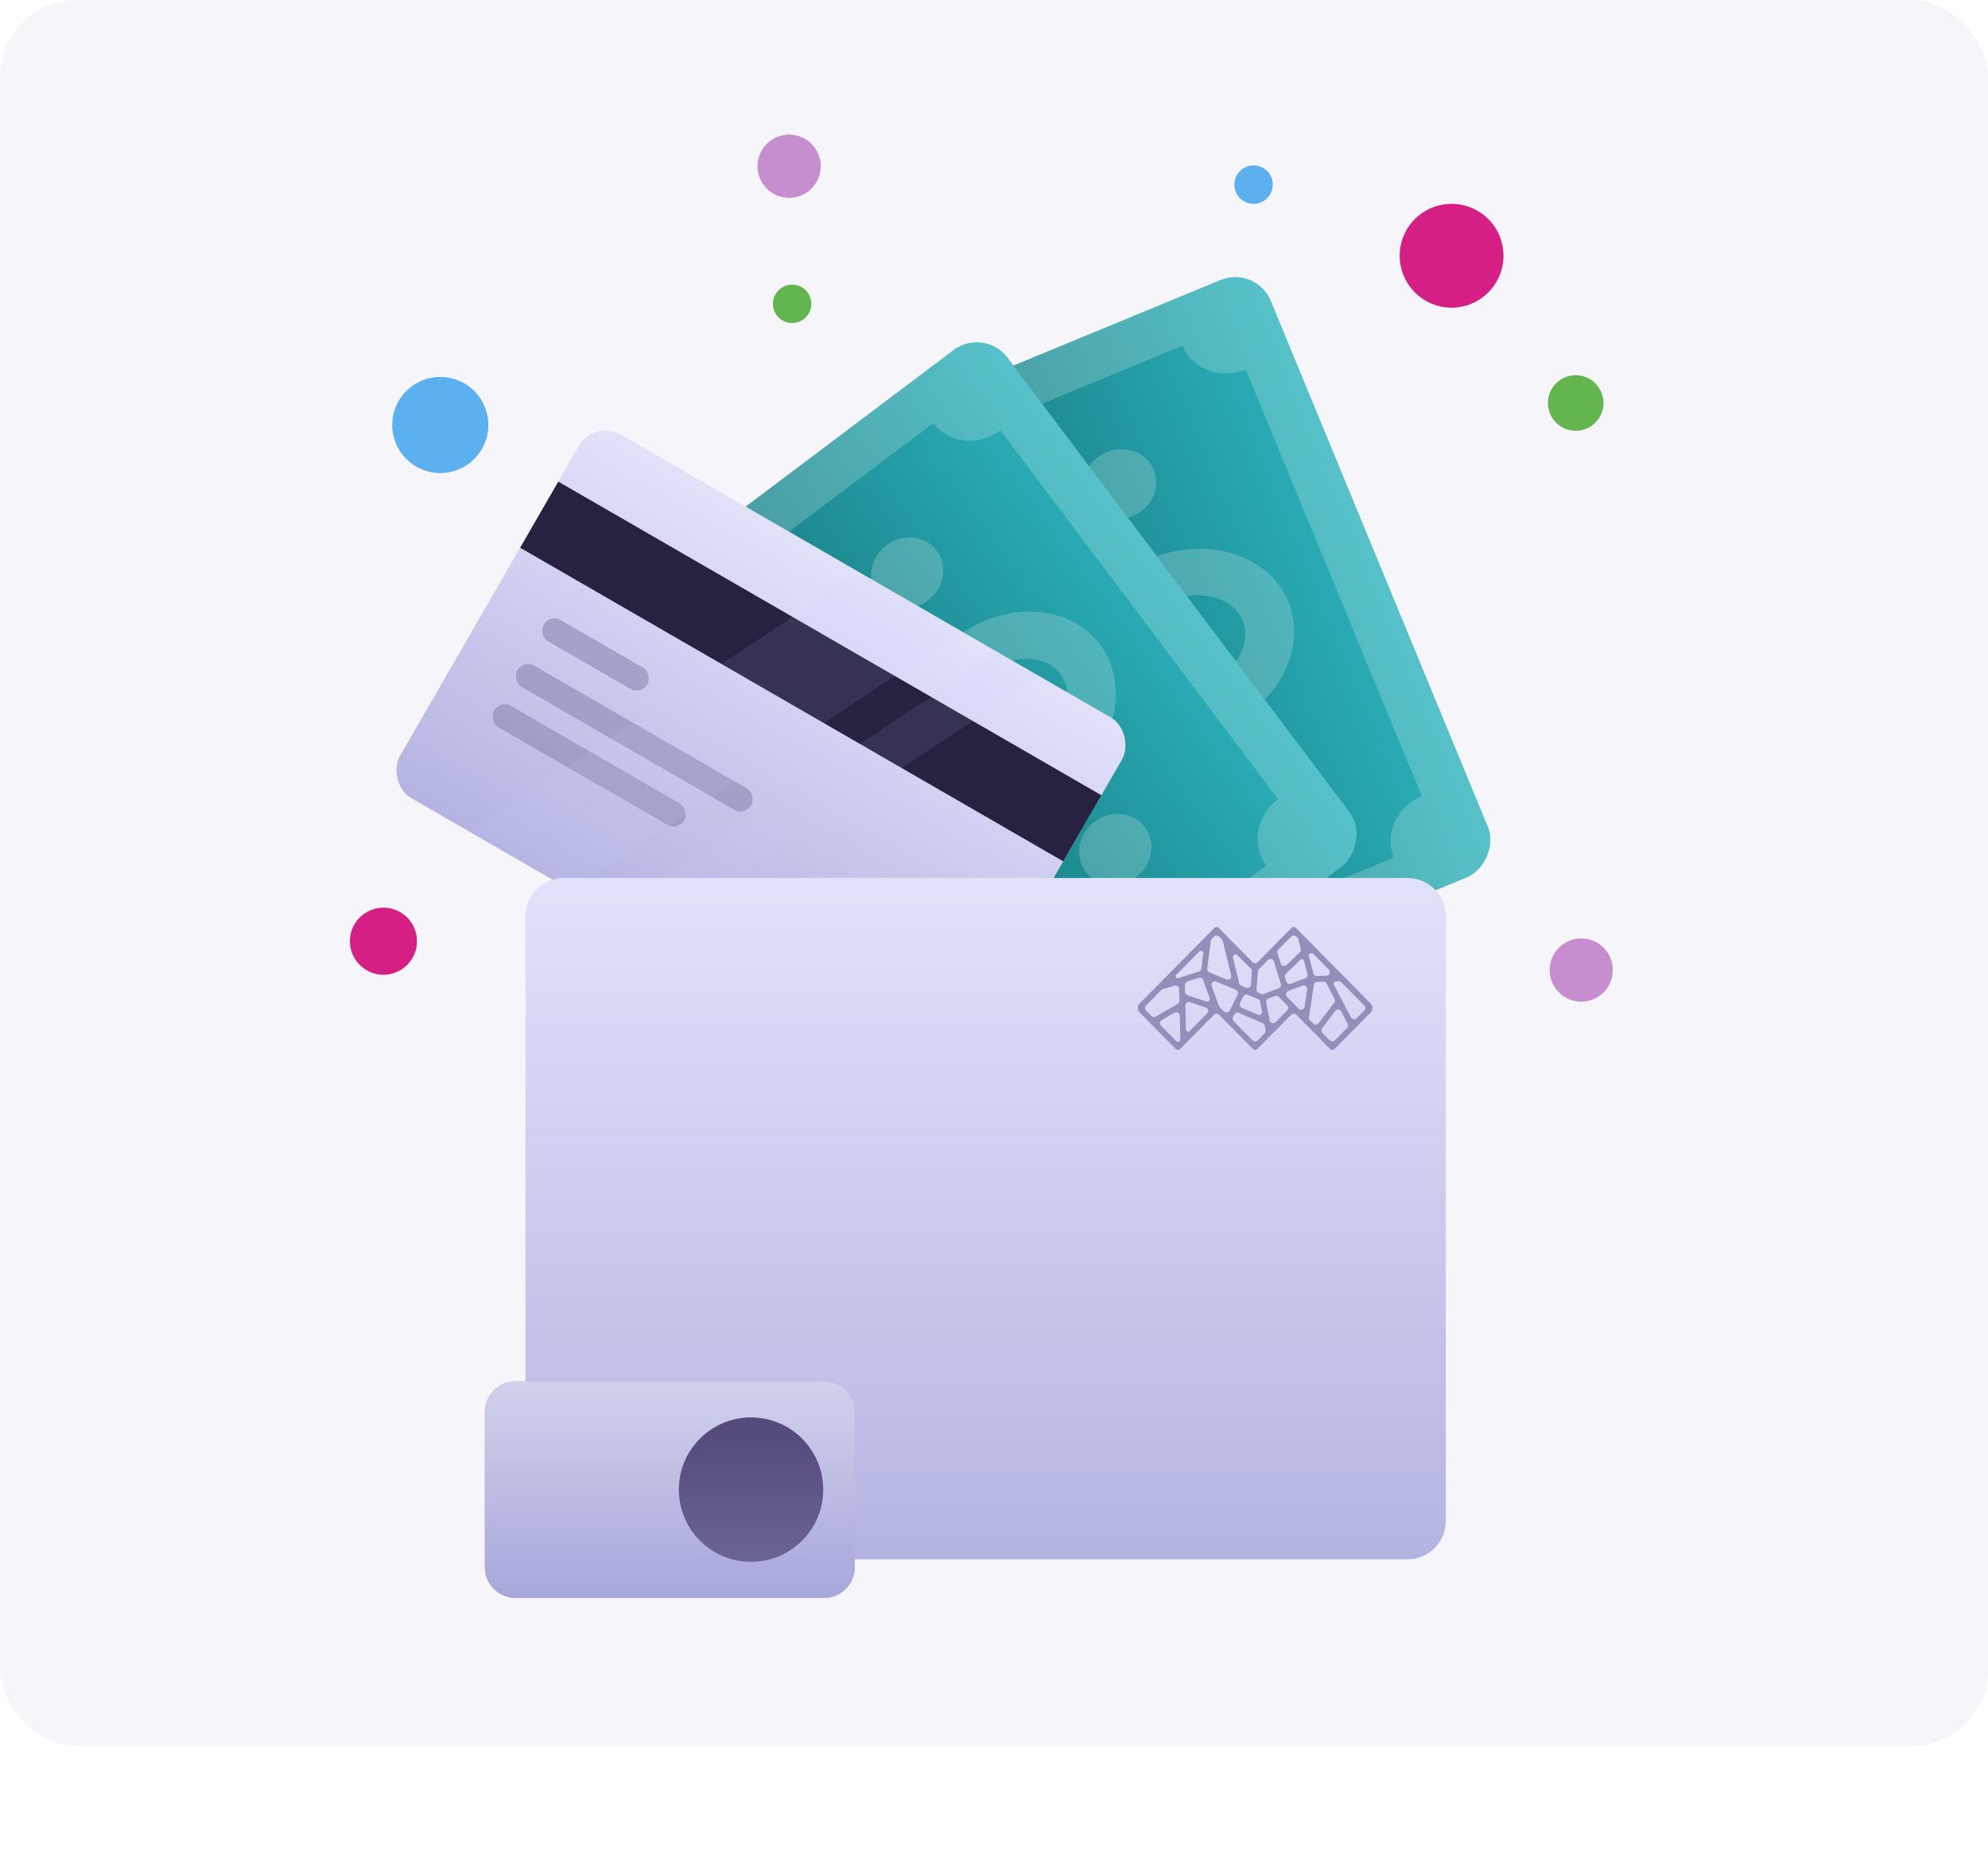 <svg width="517" height="482" viewBox="0 0 517 482" fill="none" xmlns="http://www.w3.org/2000/svg">
  <rect id="bg" width="517" height="454" rx="20" fill="#F6F6FA"/>
  <g filter="url(#filter0_d_9928_36237)">
    <g clip-path="url(#clip0_9928_36237)">
      <path d="M317.419 62.816C322.524 60.708 328.371 63.138 330.478 68.243L386.952 205.045C389.059 210.15 386.629 215.997 381.524 218.104L299.258 252.065C294.153 254.172 288.307 251.742 286.199 246.637L229.726 109.835C227.618 104.73 230.048 98.884 235.153 96.776L317.419 62.816Z" fill="url(#paint0_linear_9928_36237)"/>
      <g style="mix-blend-mode:hard-light" opacity="0.2">
        <path d="M326.663 59L225.91 100.592L290.015 255.881L390.768 214.289L326.663 59ZM323.967 86.077L369.757 196.998C366.613 198.295 364.08 200.709 362.716 203.706C361.352 206.704 361.268 210.041 362.482 212.983L309.143 235.002C307.928 232.06 305.515 229.755 302.433 228.592C299.351 227.43 295.854 227.506 292.71 228.803L246.921 117.883C250.065 116.585 252.597 114.172 253.961 111.174C255.326 108.176 255.41 104.839 254.195 101.898L307.535 79.878C308.749 82.82 311.163 85.126 314.245 86.288C317.326 87.451 320.824 87.375 323.967 86.077ZM335.009 146.431C329.947 134.168 313.903 129.179 299.181 135.256C284.459 141.334 276.607 156.188 281.669 168.45C286.731 180.712 302.775 185.702 317.497 179.624C332.218 173.547 340.071 158.693 335.009 146.431ZM323.155 151.324C325.678 157.436 321.091 165.158 312.918 168.532C304.745 171.906 296.045 169.668 293.522 163.557C290.999 157.445 295.587 149.722 303.76 146.348C311.933 142.974 320.632 145.212 323.155 151.324ZM300.058 112.175C299.606 111.083 298.929 110.096 298.065 109.271C297.201 108.446 296.167 107.799 295.022 107.368C293.877 106.936 292.644 106.728 291.392 106.756C290.141 106.784 288.895 107.046 287.728 107.529C286.56 108.011 285.493 108.704 284.587 109.568C283.681 110.432 282.954 111.45 282.447 112.563C281.941 113.677 281.665 114.865 281.635 116.059C281.606 117.253 281.823 118.43 282.274 119.523C283.186 121.73 284.997 123.459 287.31 124.33C289.622 125.202 292.246 125.144 294.604 124.17C296.963 123.195 298.862 121.384 299.885 119.135C300.907 116.885 300.97 114.382 300.058 112.175ZM334.4 195.366C333.948 194.273 333.271 193.286 332.407 192.461C331.543 191.636 330.509 190.99 329.364 190.558C328.219 190.127 326.986 189.919 325.734 189.946C324.483 189.974 323.237 190.236 322.07 190.719C320.902 191.201 319.835 191.894 318.929 192.758C318.023 193.622 317.296 194.64 316.789 195.754C316.283 196.868 316.007 198.055 315.977 199.25C315.948 200.444 316.165 201.621 316.616 202.713C317.528 204.92 319.339 206.649 321.652 207.521C323.964 208.392 326.588 208.334 328.946 207.36C331.305 206.386 333.204 204.575 334.227 202.325C335.249 200.076 335.312 197.572 334.4 195.366Z" fill="white"/>
      </g>
    </g>
  </g>
  <g filter="url(#filter1_d_9928_36237)">
    <g clip-path="url(#clip1_9928_36237)">
      <path d="M248 81.015C252.412 77.693 258.682 78.577 262.004 82.989L351.022 201.224C354.344 205.637 353.46 211.906 349.048 215.228L277.947 268.76C273.535 272.082 267.265 271.198 263.944 266.786L174.925 148.55C171.603 144.138 172.487 137.868 176.899 134.546L248 81.015Z" fill="url(#paint1_linear_9928_36237)"/>
      <g style="mix-blend-mode:hard-light" opacity="0.2">
        <path d="M255.989 75L168.91 140.561L269.958 274.775L357.037 209.213L255.989 75ZM260.18 101.886L332.357 197.753C329.64 199.799 327.795 202.771 327.227 206.015C326.66 209.259 327.416 212.51 329.33 215.053L283.23 249.762C281.315 247.219 278.4 245.593 275.125 245.242C271.851 244.891 268.484 245.842 265.767 247.888L193.59 152.021C196.307 149.976 198.152 147.004 198.72 143.76C199.288 140.515 198.531 137.264 196.617 134.722L242.717 100.013C244.632 102.555 247.547 104.181 250.822 104.533C254.096 104.884 257.463 103.932 260.18 101.886ZM286.024 157.533C278.045 146.935 261.262 146.134 248.538 155.714C235.814 165.294 231.944 181.644 239.923 192.242C247.902 202.84 264.685 203.64 277.409 194.061C290.133 184.481 294.003 168.131 286.024 157.533ZM275.779 165.246C279.756 170.528 277.255 179.156 270.191 184.474C263.128 189.792 254.145 189.811 250.168 184.529C246.191 179.246 248.692 170.619 255.756 165.301C262.819 159.982 271.802 159.964 275.779 165.246ZM243.59 133.152C242.879 132.208 241.976 131.423 240.932 130.841C239.889 130.26 238.726 129.894 237.509 129.764C236.292 129.633 235.046 129.742 233.842 130.083C232.637 130.424 231.498 130.991 230.489 131.751C229.479 132.511 228.62 133.45 227.96 134.514C227.3 135.578 226.852 136.745 226.642 137.951C226.431 139.156 226.463 140.375 226.734 141.538C227.005 142.702 227.511 143.786 228.222 144.731C229.659 146.638 231.846 147.857 234.304 148.12C236.761 148.382 239.286 147.667 241.324 146.132C243.362 144.597 244.746 142.367 245.171 139.932C245.596 137.498 245.027 135.059 243.59 133.152ZM297.724 205.052C297.012 204.108 296.109 203.323 295.065 202.741C294.022 202.16 292.859 201.794 291.642 201.664C290.425 201.533 289.179 201.642 287.975 201.983C286.77 202.324 285.631 202.891 284.622 203.651C283.613 204.411 282.753 205.35 282.093 206.414C281.433 207.478 280.985 208.645 280.775 209.851C280.564 211.056 280.596 212.275 280.867 213.438C281.138 214.602 281.644 215.686 282.355 216.631C283.792 218.538 285.98 219.757 288.437 220.02C290.894 220.282 293.419 219.567 295.457 218.032C297.495 216.497 298.879 214.267 299.304 211.832C299.729 209.398 299.16 206.959 297.724 205.052Z" fill="white"/>
      </g>
    </g>
  </g>
  <g filter="url(#filter2_d_9928_36237)">
    <g clip-path="url(#clip2_9928_36237)">
      <rect x="154.558" y="99" width="163.088" height="109.117" rx="8" transform="rotate(30 154.558 99)" fill="url(#paint2_linear_9928_36237)"/>
      <rect x="143.438" y="114.215" width="166.697" height="19.839" transform="rotate(30 143.438 114.215)" fill="#26223F"/>
      <rect opacity="0.7" x="143.012" y="149.605" width="31.12" height="6.436" rx="3.218" transform="rotate(30 143.012 149.605)" fill="#9090BB"/>
      <rect opacity="0.7" x="136.161" y="161.473" width="70.219" height="6.436" rx="3.218" transform="rotate(30 136.161 161.473)" fill="#9090BB"/>
      <rect opacity="0.7" x="130.108" y="171.957" width="57.053" height="6.436" rx="3.218" transform="rotate(30 130.108 171.957)" fill="#9090BB"/>
      <rect x="180.539" y="217.088" width="19.949" height="6.436" rx="3.218" transform="rotate(30 180.539 217.088)" fill="#ED5BAC"/>
      <rect x="202.306" y="229.656" width="19.949" height="6.436" rx="3.218" transform="rotate(30 202.306 229.656)" fill="#ED5BAC"/>
      <rect x="224.074" y="242.223" width="19.949" height="6.436" rx="3.218" transform="rotate(30 224.074 242.223)" fill="#ED5BAC"/>
      <g style="mix-blend-mode:soft-light" opacity="0.1">
        <path d="M262.509 157.734L273.497 164.076L168.299 232.962L158.012 226.991L262.509 157.734Z" fill="#CCCCFF"/>
      </g>
      <g style="mix-blend-mode:soft-light" opacity="0.1">
        <path d="M223.261 139.007L250.115 154.17L145.517 223.711L118.764 208.265L223.261 139.007Z" fill="#CCCCFF"/>
      </g>
    </g>
  </g>
  <g filter="url(#filter3_d_9928_36237)">
    <path d="M136.65 228.279C136.65 222.756 141.127 218.279 146.65 218.279H366.002C371.525 218.279 376.002 222.756 376.002 228.279V385.447C376.002 390.97 371.525 395.447 366.002 395.447H146.65C141.127 395.447 136.65 390.97 136.65 385.447V228.279Z" fill="url(#paint3_linear_9928_36237)"/>
    <g filter="url(#filter4_d_9928_36237)">
      <g filter="url(#filter5_d_9928_36237)">
        <path d="M126.09 333.475C126.09 337.893 129.672 341.475 134.09 341.475H214.301C218.719 341.475 222.301 337.893 222.301 333.475V293.156C222.301 288.738 218.719 285.156 214.301 285.156H134.09C129.672 285.156 126.09 288.738 126.09 293.156V333.475Z" fill="#A7A7CE"/>
        <path d="M126.09 293.156C126.09 288.738 129.672 285.156 134.09 285.156H214.301C218.719 285.156 222.301 288.738 222.301 293.156V333.474C222.301 337.893 218.719 341.474 214.301 341.474H134.09C129.672 341.474 126.09 337.893 126.09 333.474V293.156Z" fill="url(#paint4_linear_9928_36237)"/>
      </g>
      <g filter="url(#filter6_d_9928_36237)">
        <path d="M195.315 332.088C205.683 332.088 214.087 323.684 214.087 313.316C214.087 302.948 205.683 294.543 195.315 294.543C184.947 294.543 176.542 302.948 176.542 313.316C176.542 323.684 184.947 332.088 195.315 332.088Z" fill="url(#paint5_linear_9928_36237)"/>
      </g>
    </g>
  </g>
  <path d="M356.417 260.903L336.992 241.223C336.848 241.079 336.652 241 336.442 241C336.233 241 336.037 241.079 335.893 241.223L327.063 250.171C326.697 250.538 326.121 250.538 325.755 250.171L316.925 241.223C316.637 240.934 316.127 240.934 315.839 241.223L296.4 260.89C295.746 261.546 295.746 262.609 296.4 263.265L305.793 272.777C306.08 273.066 306.591 273.066 306.878 272.777L315.708 263.829C316.075 263.462 316.65 263.462 317.016 263.829L325.859 272.764C326.003 272.908 326.2 272.987 326.409 272.987C326.618 272.987 326.814 272.908 326.958 272.764L335.801 263.829C336.168 263.462 336.743 263.462 337.109 263.829L345.939 272.777C346.083 272.921 346.279 273 346.489 273C346.698 273 346.894 272.921 347.038 272.777L356.431 263.265C357.072 262.622 357.072 261.559 356.417 260.903ZM336.992 261.546L334.702 259.171C334.245 258.699 334.415 257.899 335.043 257.663L338.718 256.272C339.372 256.023 340.066 256.574 339.948 257.282L339.268 261.756C339.15 262.504 338.234 262.806 337.698 262.268L336.992 261.546ZM311.784 252.611L306.407 254.33C305.897 254.487 305.505 253.858 305.884 253.477L311.889 247.403C312.294 246.983 313 247.337 312.922 247.914L312.412 251.85C312.373 252.218 312.124 252.506 311.784 252.611ZM312.87 254.802L314.583 259.447C314.793 260.011 314.256 260.575 313.681 260.378L308.814 258.752C308.448 258.633 308.2 258.292 308.187 257.899L308.147 256.088C308.134 255.681 308.396 255.314 308.788 255.183L311.732 254.238C312.202 254.094 312.7 254.343 312.87 254.802ZM309.495 260.588L313.563 261.953C314.217 262.176 314.4 262.989 313.929 263.475L309.39 268.067C309.037 268.421 308.435 268.185 308.422 267.686L308.278 261.507C308.265 260.851 308.88 260.392 309.495 260.588ZM316.31 255.222L321.399 257.348C321.896 257.558 322.105 258.135 321.87 258.62L319.816 262.74C319.528 263.304 318.782 263.422 318.338 262.976L317.186 261.809C317.095 261.717 317.016 261.599 316.977 261.481L315.107 256.403C314.819 255.642 315.564 254.907 316.31 255.222ZM339.451 254.369L335.71 255.773C335.213 255.957 334.663 255.695 334.506 255.183L334.179 254.133C334.075 253.805 334.166 253.438 334.415 253.202L338.169 249.541C338.47 249.239 338.98 249.384 339.098 249.804L340.013 253.267C340.131 253.727 339.896 254.212 339.451 254.369ZM332.557 256.967L328.633 258.437C328.41 258.515 328.175 258.515 327.952 258.424L327.325 258.161C326.958 258.004 326.736 257.636 326.762 257.23L327.128 252.585C327.141 252.362 327.233 252.165 327.39 252.008L329.758 249.607C330.242 249.108 331.079 249.318 331.288 249.987L333.093 255.826C333.25 256.298 333.002 256.797 332.557 256.967ZM324.054 256.797L322.798 256.272C322.524 256.154 322.327 255.918 322.262 255.642L320.64 249.003C320.47 248.321 321.307 247.849 321.804 248.347L325.323 251.903C325.506 252.1 325.611 252.362 325.585 252.624L325.323 256.009C325.271 256.652 324.63 257.046 324.054 256.797ZM324.512 258.66L327.141 259.762C327.429 259.88 327.638 260.129 327.691 260.444L328.188 263.042C328.306 263.619 327.717 264.091 327.181 263.855L322.955 262.032C322.471 261.822 322.262 261.244 322.498 260.772L323.335 259.106C323.557 258.66 324.067 258.463 324.512 258.66ZM329.875 259.617L331.589 258.975C331.929 258.843 332.322 258.935 332.57 259.198L334.742 261.441C335.095 261.809 335.082 262.373 334.729 262.74L331.733 265.771C331.21 266.296 330.32 266.02 330.176 265.298L329.287 260.68C329.208 260.208 329.457 259.775 329.875 259.617ZM342.577 255.288L344.16 255.248C344.513 255.235 344.84 255.432 344.997 255.747L347.064 259.696C347.234 260.011 347.195 260.405 346.986 260.693L342.904 266.059C342.564 266.506 341.91 266.545 341.518 266.151L340.668 265.285C340.458 265.075 340.367 264.787 340.406 264.498L341.688 256.088C341.753 255.629 342.133 255.301 342.577 255.288ZM341.544 253.071L340.393 248.688C340.21 248.006 341.047 247.521 341.544 248.019L345.586 252.113C346.149 252.69 345.769 253.661 344.958 253.687L342.46 253.753C342.028 253.766 341.649 253.477 341.544 253.071ZM337.096 243.519L337.397 243.821C337.515 243.939 337.593 244.083 337.633 244.241L338.274 246.668C338.365 246.996 338.261 247.337 338.025 247.573L334.585 250.919C334.088 251.404 333.263 251.194 333.067 250.525L332.23 247.822C332.125 247.494 332.217 247.14 332.452 246.891L335.788 243.506C336.154 243.152 336.743 243.152 337.096 243.519ZM317.03 243.519L317.775 244.267C317.893 244.385 317.971 244.529 318.011 244.7L320.169 253.582C320.352 254.317 319.62 254.947 318.913 254.658L314.518 252.808C314.139 252.651 313.903 252.244 313.955 251.837L314.884 244.634C314.91 244.437 315.002 244.241 315.146 244.096L315.721 243.506C316.088 243.152 316.676 243.152 317.03 243.519ZM302.3 257.256L305.439 256.246C306.028 256.062 306.63 256.482 306.643 257.098L306.721 260.182C306.734 260.523 306.551 260.838 306.264 261.008L300.573 264.328C300.207 264.538 299.749 264.472 299.461 264.183L298.035 262.74C297.682 262.386 297.682 261.795 298.035 261.441L301.934 257.492C302.025 257.374 302.156 257.295 302.3 257.256ZM305.91 270.717L301.921 266.676C301.502 266.243 301.594 265.535 302.117 265.233L305.439 263.291C306.041 262.937 306.813 263.37 306.826 264.065L306.97 270.271C306.97 270.442 306.905 270.599 306.787 270.717C306.538 270.953 306.146 270.953 305.91 270.717ZM325.755 270.494L320.836 265.508C320.561 265.233 320.496 264.8 320.666 264.446L320.993 263.79C321.216 263.357 321.739 263.16 322.184 263.357L328.371 266.02C328.646 266.138 328.855 266.387 328.907 266.689L329.13 267.831C329.182 268.132 329.091 268.434 328.881 268.657L327.076 270.494C326.697 270.861 326.121 270.861 325.755 270.494ZM345.822 270.494L343.912 268.552C343.585 268.224 343.558 267.713 343.833 267.345L347.247 262.858C347.653 262.32 348.477 262.386 348.791 262.989L350.479 266.191C350.662 266.545 350.596 266.991 350.322 267.267L347.143 270.494C346.777 270.861 346.188 270.861 345.822 270.494ZM351.342 264.538L346.907 256.088C346.685 255.668 346.986 255.157 347.457 255.157L348.163 255.144C348.412 255.13 348.66 255.235 348.843 255.419L354.795 261.441C355.149 261.795 355.149 262.386 354.795 262.74L352.807 264.747C352.362 265.194 351.63 265.089 351.342 264.538Z" fill="#9090BB"/>
  <g filter="url(#filter7_i_9928_36237)">
    <path d="M405.396 254.018C404.25 252.867 403.47 251.403 403.156 249.809C402.841 248.216 403.006 246.565 403.629 245.065C404.252 243.565 405.305 242.284 406.656 241.382C408.007 240.48 409.595 239.999 411.219 239.999C412.843 239.999 414.431 240.48 415.782 241.382C417.132 242.284 418.186 243.565 418.809 245.065C419.432 246.565 419.596 248.216 419.282 249.809C418.967 251.403 418.188 252.867 417.042 254.018C416.28 254.788 415.373 255.4 414.374 255.817C413.374 256.234 412.302 256.449 411.219 256.449C410.136 256.449 409.063 256.234 408.064 255.817C407.064 255.4 406.158 254.788 405.396 254.018Z" fill="#C68ECF"/>
  </g>
  <g filter="url(#filter8_i_9928_36237)">
    <path d="M199.396 45.018C198.25 43.867 197.47 42.403 197.156 40.809C196.841 39.216 197.006 37.565 197.629 36.065C198.252 34.565 199.305 33.284 200.656 32.382C202.007 31.48 203.595 30.999 205.219 30.999C206.843 30.999 208.431 31.48 209.782 32.382C211.132 33.284 212.186 34.565 212.809 36.065C213.432 37.565 213.596 39.216 213.282 40.809C212.967 42.403 212.188 43.867 211.042 45.018C210.28 45.788 209.373 46.4 208.374 46.817C207.374 47.234 206.302 47.449 205.219 47.449C204.136 47.449 203.063 47.234 202.064 46.817C201.064 46.4 200.158 45.788 199.396 45.018Z" fill="#C68ECF"/>
  </g>
  <g filter="url(#filter9_i_9928_36237)">
    <path d="M202.458 78.522C201.76 77.823 201.286 76.932 201.095 75.964C200.903 74.995 201.003 73.992 201.382 73.08C201.761 72.168 202.402 71.389 203.224 70.841C204.046 70.293 205.012 70 206 70C206.988 70 207.954 70.293 208.776 70.841C209.598 71.389 210.239 72.168 210.618 73.08C210.997 73.992 211.097 74.995 210.905 75.964C210.714 76.932 210.24 77.823 209.542 78.522C209.079 78.99 208.527 79.362 207.919 79.616C207.311 79.869 206.659 80 206 80C205.341 80 204.689 79.869 204.081 79.616C203.473 79.362 202.921 78.99 202.458 78.522Z" fill="#63B64E"/>
  </g>
  <g filter="url(#filter10_i_9928_36237)">
    <path d="M322.458 47.522C321.76 46.822 321.286 45.932 321.095 44.964C320.903 43.995 321.003 42.992 321.382 42.08C321.761 41.168 322.402 40.389 323.224 39.841C324.046 39.292 325.012 39 326 39C326.988 39 327.954 39.292 328.776 39.841C329.598 40.389 330.239 41.168 330.618 42.08C330.997 42.992 331.097 43.995 330.905 44.964C330.714 45.932 330.24 46.822 329.542 47.522C329.079 47.99 328.527 48.362 327.919 48.616C327.311 48.869 326.659 49 326 49C325.341 49 324.689 48.869 324.081 48.616C323.473 48.362 322.921 47.99 322.458 47.522Z" fill="#5BB1EF"/>
  </g>
  <g filter="url(#filter11_i_9928_36237)">
    <path d="M102 106.5C102 104.028 102.733 101.611 104.107 99.555C105.48 97.5 107.432 95.898 109.716 94.951C112.001 94.005 114.514 93.758 116.939 94.24C119.363 94.722 121.591 95.913 123.339 97.661C125.087 99.409 126.278 101.637 126.76 104.061C127.242 106.486 126.995 108.999 126.048 111.284C125.102 113.568 123.5 115.52 121.445 116.893C119.389 118.267 116.972 119 114.5 119C111.185 119 108.005 117.683 105.661 115.339C103.317 112.995 102 109.815 102 106.5Z" fill="#5BB1EF"/>
  </g>
  <g filter="url(#filter12_i_9928_36237)">
    <path d="M402.559 100.779C402.559 99.351 402.982 97.955 403.775 96.768C404.569 95.58 405.697 94.655 407.016 94.108C408.335 93.562 409.787 93.419 411.188 93.697C412.589 93.976 413.875 94.664 414.885 95.674C415.895 96.683 416.583 97.97 416.861 99.371C417.14 100.771 416.997 102.223 416.45 103.543C415.904 104.862 414.978 105.99 413.791 106.783C412.603 107.577 411.207 108 409.779 108C407.864 108 406.028 107.239 404.673 105.885C403.319 104.531 402.559 102.694 402.559 100.779Z" fill="#63B64E"/>
  </g>
  <g filter="url(#filter13_i_9928_36237)">
    <path d="M93.541 246.87C92.326 245.65 91.499 244.096 91.165 242.406C90.831 240.716 91.006 238.964 91.667 237.373C92.328 235.782 93.445 234.423 94.878 233.466C96.311 232.51 97.995 231.999 99.718 231.999C101.441 231.999 103.125 232.51 104.558 233.466C105.991 234.423 107.109 235.782 107.77 237.373C108.43 238.964 108.605 240.716 108.271 242.406C107.938 244.096 107.111 245.65 105.895 246.87C105.087 247.687 104.125 248.336 103.065 248.779C102.005 249.221 100.867 249.449 99.718 249.449C98.569 249.449 97.432 249.221 96.371 248.779C95.311 248.336 94.349 247.687 93.541 246.87Z" fill="#D61F85"/>
  </g>
  <g filter="url(#filter14_i_9928_36237)">
    <path d="M367.935 72.01C366.053 70.121 364.772 67.717 364.256 65.102C363.739 62.487 364.009 59.777 365.033 57.315C366.056 54.853 367.786 52.75 370.005 51.27C372.224 49.79 374.832 49 377.5 49C380.168 49 382.776 49.79 384.995 51.27C387.214 52.75 388.944 54.853 389.967 57.315C390.991 59.777 391.261 62.487 390.744 65.102C390.228 67.717 388.947 70.121 387.065 72.01C385.814 73.274 384.324 74.277 382.682 74.962C381.041 75.647 379.279 76 377.5 76C375.721 76 373.959 75.647 372.318 74.962C370.676 74.277 369.186 73.274 367.935 72.01Z" fill="#D61F85"/>
  </g>
  <defs>
    <filter id="filter0_d_9928_36237" x="205.91" y="49" width="204.858" height="236.881" filterUnits="userSpaceOnUse" color-interpolation-filters="sRGB">
      <feFlood flood-opacity="0" result="BackgroundImageFix"/>
      <feColorMatrix in="SourceAlpha" type="matrix" values="0 0 0 0 0 0 0 0 0 0 0 0 0 0 0 0 0 0 127 0" result="hardAlpha"/>
      <feOffset dy="10"/>
      <feGaussianBlur stdDeviation="10"/>
      <feComposite in2="hardAlpha" operator="out"/>
      <feColorMatrix type="matrix" values="0 0 0 0 0.133 0 0 0 0 0.118 0 0 0 0 0.224 0 0 0 0.4 0"/>
      <feBlend mode="normal" in2="BackgroundImageFix" result="effect1_dropShadow_9928_36237"/>
      <feBlend mode="normal" in="SourceGraphic" in2="effect1_dropShadow_9928_36237" result="shape"/>
    </filter>
    <filter id="filter1_d_9928_36237" x="148.91" y="65" width="228.127" height="239.775" filterUnits="userSpaceOnUse" color-interpolation-filters="sRGB">
      <feFlood flood-opacity="0" result="BackgroundImageFix"/>
      <feColorMatrix in="SourceAlpha" type="matrix" values="0 0 0 0 0 0 0 0 0 0 0 0 0 0 0 0 0 0 127 0" result="hardAlpha"/>
      <feOffset dy="10"/>
      <feGaussianBlur stdDeviation="10"/>
      <feComposite in2="hardAlpha" operator="out"/>
      <feColorMatrix type="matrix" values="0 0 0 0 0.133 0 0 0 0 0.118 0 0 0 0 0.224 0 0 0 0.4 0"/>
      <feBlend mode="normal" in2="BackgroundImageFix" result="effect1_dropShadow_9928_36237"/>
      <feBlend mode="normal" in="SourceGraphic" in2="effect1_dropShadow_9928_36237" result="shape"/>
    </filter>
    <filter id="filter2_d_9928_36237" x="80" y="89" width="235.796" height="216.041" filterUnits="userSpaceOnUse" color-interpolation-filters="sRGB">
      <feFlood flood-opacity="0" result="BackgroundImageFix"/>
      <feColorMatrix in="SourceAlpha" type="matrix" values="0 0 0 0 0 0 0 0 0 0 0 0 0 0 0 0 0 0 127 0" result="hardAlpha"/>
      <feOffset dy="10"/>
      <feGaussianBlur stdDeviation="10"/>
      <feComposite in2="hardAlpha" operator="out"/>
      <feColorMatrix type="matrix" values="0 0 0 0 0.256 0 0 0 0 0.256 0 0 0 0 0.492 0 0 0 0.3 0"/>
      <feBlend mode="normal" in2="BackgroundImageFix" result="effect1_dropShadow_9928_36237"/>
      <feBlend mode="normal" in="SourceGraphic" in2="effect1_dropShadow_9928_36237" result="shape"/>
    </filter>
    <filter id="filter3_d_9928_36237" x="109.09" y="211.279" width="283.912" height="211.168" filterUnits="userSpaceOnUse" color-interpolation-filters="sRGB">
      <feFlood flood-opacity="0" result="BackgroundImageFix"/>
      <feColorMatrix in="SourceAlpha" type="matrix" values="0 0 0 0 0 0 0 0 0 0 0 0 0 0 0 0 0 0 127 0" result="hardAlpha"/>
      <feOffset dy="10"/>
      <feGaussianBlur stdDeviation="8.5"/>
      <feComposite in2="hardAlpha" operator="out"/>
      <feColorMatrix type="matrix" values="0 0 0 0 0.256 0 0 0 0 0.256 0 0 0 0 0.492 0 0 0 0.1 0"/>
      <feBlend mode="normal" in2="BackgroundImageFix" result="effect1_dropShadow_9928_36237"/>
      <feBlend mode="normal" in="SourceGraphic" in2="effect1_dropShadow_9928_36237" result="shape"/>
    </filter>
    <filter id="filter4_d_9928_36237" x="46.09" y="265.156" width="256.21" height="216.318" filterUnits="userSpaceOnUse" color-interpolation-filters="sRGB">
      <feFlood flood-opacity="0" result="BackgroundImageFix"/>
      <feColorMatrix in="SourceAlpha" type="matrix" values="0 0 0 0 0 0 0 0 0 0 0 0 0 0 0 0 0 0 127 0" result="hardAlpha"/>
      <feOffset dy="60"/>
      <feGaussianBlur stdDeviation="40"/>
      <feComposite in2="hardAlpha" operator="out"/>
      <feColorMatrix type="matrix" values="0 0 0 0 0.824 0 0 0 0 0.451 0 0 0 0 0.733 0 0 0 0.2 0"/>
      <feBlend mode="normal" in2="BackgroundImageFix" result="effect1_dropShadow_9928_36237"/>
      <feBlend mode="normal" in="SourceGraphic" in2="effect1_dropShadow_9928_36237" result="shape"/>
    </filter>
    <filter id="filter5_d_9928_36237" x="122.09" y="285.156" width="104.21" height="64.318" filterUnits="userSpaceOnUse" color-interpolation-filters="sRGB">
      <feFlood flood-opacity="0" result="BackgroundImageFix"/>
      <feColorMatrix in="SourceAlpha" type="matrix" values="0 0 0 0 0 0 0 0 0 0 0 0 0 0 0 0 0 0 127 0" result="hardAlpha"/>
      <feOffset dy="4"/>
      <feGaussianBlur stdDeviation="2"/>
      <feComposite in2="hardAlpha" operator="out"/>
      <feColorMatrix type="matrix" values="0 0 0 0 0 0 0 0 0 0 0 0 0 0 0 0 0 0 0.16 0"/>
      <feBlend mode="normal" in2="BackgroundImageFix" result="effect1_dropShadow_9928_36237"/>
      <feBlend mode="normal" in="SourceGraphic" in2="effect1_dropShadow_9928_36237" result="shape"/>
    </filter>
    <filter id="filter6_d_9928_36237" x="172.542" y="294.543" width="45.545" height="45.545" filterUnits="userSpaceOnUse" color-interpolation-filters="sRGB">
      <feFlood flood-opacity="0" result="BackgroundImageFix"/>
      <feColorMatrix in="SourceAlpha" type="matrix" values="0 0 0 0 0 0 0 0 0 0 0 0 0 0 0 0 0 0 127 0" result="hardAlpha"/>
      <feOffset dy="4"/>
      <feGaussianBlur stdDeviation="2"/>
      <feComposite in2="hardAlpha" operator="out"/>
      <feColorMatrix type="matrix" values="0 0 0 0 0 0 0 0 0 0 0 0 0 0 0 0 0 0 0.06 0"/>
      <feBlend mode="normal" in2="BackgroundImageFix" result="effect1_dropShadow_9928_36237"/>
      <feBlend mode="normal" in="SourceGraphic" in2="effect1_dropShadow_9928_36237" result="shape"/>
    </filter>
    <filter id="filter7_i_9928_36237" x="403" y="240" width="16.438" height="20.449" filterUnits="userSpaceOnUse" color-interpolation-filters="sRGB">
      <feFlood flood-opacity="0" result="BackgroundImageFix"/>
      <feBlend mode="normal" in="SourceGraphic" in2="BackgroundImageFix" result="shape"/>
      <feColorMatrix in="SourceAlpha" type="matrix" values="0 0 0 0 0 0 0 0 0 0 0 0 0 0 0 0 0 0 127 0" result="hardAlpha"/>
      <feOffset dy="4"/>
      <feGaussianBlur stdDeviation="5.5"/>
      <feComposite in2="hardAlpha" operator="arithmetic" k2="-1" k3="1"/>
      <feColorMatrix type="matrix" values="0 0 0 0 1 0 0 0 0 1 0 0 0 0 1 0 0 0 0.12 0"/>
      <feBlend mode="normal" in2="shape" result="effect1_innerShadow_9928_36237"/>
    </filter>
    <filter id="filter8_i_9928_36237" x="197" y="31" width="16.438" height="20.449" filterUnits="userSpaceOnUse" color-interpolation-filters="sRGB">
      <feFlood flood-opacity="0" result="BackgroundImageFix"/>
      <feBlend mode="normal" in="SourceGraphic" in2="BackgroundImageFix" result="shape"/>
      <feColorMatrix in="SourceAlpha" type="matrix" values="0 0 0 0 0 0 0 0 0 0 0 0 0 0 0 0 0 0 127 0" result="hardAlpha"/>
      <feOffset dy="4"/>
      <feGaussianBlur stdDeviation="5.5"/>
      <feComposite in2="hardAlpha" operator="arithmetic" k2="-1" k3="1"/>
      <feColorMatrix type="matrix" values="0 0 0 0 1 0 0 0 0 1 0 0 0 0 1 0 0 0 0.12 0"/>
      <feBlend mode="normal" in2="shape" result="effect1_innerShadow_9928_36237"/>
    </filter>
    <filter id="filter9_i_9928_36237" x="201" y="70" width="10" height="14" filterUnits="userSpaceOnUse" color-interpolation-filters="sRGB">
      <feFlood flood-opacity="0" result="BackgroundImageFix"/>
      <feBlend mode="normal" in="SourceGraphic" in2="BackgroundImageFix" result="shape"/>
      <feColorMatrix in="SourceAlpha" type="matrix" values="0 0 0 0 0 0 0 0 0 0 0 0 0 0 0 0 0 0 127 0" result="hardAlpha"/>
      <feOffset dy="4"/>
      <feGaussianBlur stdDeviation="5.5"/>
      <feComposite in2="hardAlpha" operator="arithmetic" k2="-1" k3="1"/>
      <feColorMatrix type="matrix" values="0 0 0 0 1 0 0 0 0 1 0 0 0 0 1 0 0 0 0.12 0"/>
      <feBlend mode="normal" in2="shape" result="effect1_innerShadow_9928_36237"/>
    </filter>
    <filter id="filter10_i_9928_36237" x="321" y="39" width="10" height="14" filterUnits="userSpaceOnUse" color-interpolation-filters="sRGB">
      <feFlood flood-opacity="0" result="BackgroundImageFix"/>
      <feBlend mode="normal" in="SourceGraphic" in2="BackgroundImageFix" result="shape"/>
      <feColorMatrix in="SourceAlpha" type="matrix" values="0 0 0 0 0 0 0 0 0 0 0 0 0 0 0 0 0 0 127 0" result="hardAlpha"/>
      <feOffset dy="4"/>
      <feGaussianBlur stdDeviation="5.5"/>
      <feComposite in2="hardAlpha" operator="arithmetic" k2="-1" k3="1"/>
      <feColorMatrix type="matrix" values="0 0 0 0 1 0 0 0 0 1 0 0 0 0 1 0 0 0 0.12 0"/>
      <feBlend mode="normal" in2="shape" result="effect1_innerShadow_9928_36237"/>
    </filter>
    <filter id="filter11_i_9928_36237" x="102" y="94" width="25" height="29" filterUnits="userSpaceOnUse" color-interpolation-filters="sRGB">
      <feFlood flood-opacity="0" result="BackgroundImageFix"/>
      <feBlend mode="normal" in="SourceGraphic" in2="BackgroundImageFix" result="shape"/>
      <feColorMatrix in="SourceAlpha" type="matrix" values="0 0 0 0 0 0 0 0 0 0 0 0 0 0 0 0 0 0 127 0" result="hardAlpha"/>
      <feOffset dy="4"/>
      <feGaussianBlur stdDeviation="5.5"/>
      <feComposite in2="hardAlpha" operator="arithmetic" k2="-1" k3="1"/>
      <feColorMatrix type="matrix" values="0 0 0 0 1 0 0 0 0 1 0 0 0 0 1 0 0 0 0.12 0"/>
      <feBlend mode="normal" in2="shape" result="effect1_innerShadow_9928_36237"/>
    </filter>
    <filter id="filter12_i_9928_36237" x="402.559" y="93.559" width="14.441" height="18.441" filterUnits="userSpaceOnUse" color-interpolation-filters="sRGB">
      <feFlood flood-opacity="0" result="BackgroundImageFix"/>
      <feBlend mode="normal" in="SourceGraphic" in2="BackgroundImageFix" result="shape"/>
      <feColorMatrix in="SourceAlpha" type="matrix" values="0 0 0 0 0 0 0 0 0 0 0 0 0 0 0 0 0 0 127 0" result="hardAlpha"/>
      <feOffset dy="4"/>
      <feGaussianBlur stdDeviation="5.5"/>
      <feComposite in2="hardAlpha" operator="arithmetic" k2="-1" k3="1"/>
      <feColorMatrix type="matrix" values="0 0 0 0 1 0 0 0 0 1 0 0 0 0 1 0 0 0 0.12 0"/>
      <feBlend mode="normal" in2="shape" result="effect1_innerShadow_9928_36237"/>
    </filter>
    <filter id="filter13_i_9928_36237" x="91" y="232" width="17.436" height="21.449" filterUnits="userSpaceOnUse" color-interpolation-filters="sRGB">
      <feFlood flood-opacity="0" result="BackgroundImageFix"/>
      <feBlend mode="normal" in="SourceGraphic" in2="BackgroundImageFix" result="shape"/>
      <feColorMatrix in="SourceAlpha" type="matrix" values="0 0 0 0 0 0 0 0 0 0 0 0 0 0 0 0 0 0 127 0" result="hardAlpha"/>
      <feOffset dy="4"/>
      <feGaussianBlur stdDeviation="5.5"/>
      <feComposite in2="hardAlpha" operator="arithmetic" k2="-1" k3="1"/>
      <feColorMatrix type="matrix" values="0 0 0 0 1 0 0 0 0 1 0 0 0 0 1 0 0 0 0.12 0"/>
      <feBlend mode="normal" in2="shape" result="effect1_innerShadow_9928_36237"/>
    </filter>
    <filter id="filter14_i_9928_36237" x="364" y="49" width="27" height="31" filterUnits="userSpaceOnUse" color-interpolation-filters="sRGB">
      <feFlood flood-opacity="0" result="BackgroundImageFix"/>
      <feBlend mode="normal" in="SourceGraphic" in2="BackgroundImageFix" result="shape"/>
      <feColorMatrix in="SourceAlpha" type="matrix" values="0 0 0 0 0 0 0 0 0 0 0 0 0 0 0 0 0 0 127 0" result="hardAlpha"/>
      <feOffset dy="4"/>
      <feGaussianBlur stdDeviation="5.5"/>
      <feComposite in2="hardAlpha" operator="arithmetic" k2="-1" k3="1"/>
      <feColorMatrix type="matrix" values="0 0 0 0 1 0 0 0 0 1 0 0 0 0 1 0 0 0 0.12 0"/>
      <feBlend mode="normal" in2="shape" result="effect1_innerShadow_9928_36237"/>
    </filter>
    <linearGradient id="paint0_linear_9928_36237" x1="358.715" y1="136.644" x2="257.962" y2="178.236" gradientUnits="userSpaceOnUse">
      <stop stop-color="#2CB2BB"/>
      <stop offset="1" stop-color="#15757B"/>
    </linearGradient>
    <linearGradient id="paint1_linear_9928_36237" x1="306.513" y1="142.107" x2="219.434" y2="207.668" gradientUnits="userSpaceOnUse">
      <stop stop-color="#2CB2BB"/>
      <stop offset="1" stop-color="#15757B"/>
    </linearGradient>
    <linearGradient id="paint2_linear_9928_36237" x1="236.102" y1="99" x2="236.102" y2="208.117" gradientUnits="userSpaceOnUse">
      <stop stop-color="#E1E1FA"/>
      <stop offset="1" stop-color="#B4B4E2"/>
    </linearGradient>
    <linearGradient id="paint3_linear_9928_36237" x1="256.326" y1="218.279" x2="256.326" y2="395.447" gradientUnits="userSpaceOnUse">
      <stop stop-color="#E1E1FA"/>
      <stop offset="1" stop-color="#B4B4E2"/>
    </linearGradient>
    <linearGradient id="paint4_linear_9928_36237" x1="174.195" y1="285.156" x2="174.195" y2="341.474" gradientUnits="userSpaceOnUse">
      <stop stop-color="#D1D1EC"/>
      <stop offset="1" stop-color="#A7A7DB"/>
    </linearGradient>
    <linearGradient id="paint5_linear_9928_36237" x1="195.315" y1="294.543" x2="195.315" y2="332.088" gradientUnits="userSpaceOnUse">
      <stop offset="0.115" stop-color="#554B7D"/>
      <stop offset="1" stop-color="#6A6493"/>
    </linearGradient>
    <clipPath id="clip0_9928_36237">
      <rect x="326.663" y="59" width="168" height="109" rx="10" transform="rotate(67.569 326.663 59)" fill="white"/>
    </clipPath>
    <clipPath id="clip1_9928_36237">
      <rect x="255.989" y="75" width="168" height="109" rx="10" transform="rotate(53.024 255.989 75)" fill="white"/>
    </clipPath>
    <clipPath id="clip2_9928_36237">
      <rect x="154.558" y="99" width="163.088" height="109.117" rx="8" transform="rotate(30 154.558 99)" fill="white"/>
    </clipPath>
  </defs>
</svg>
